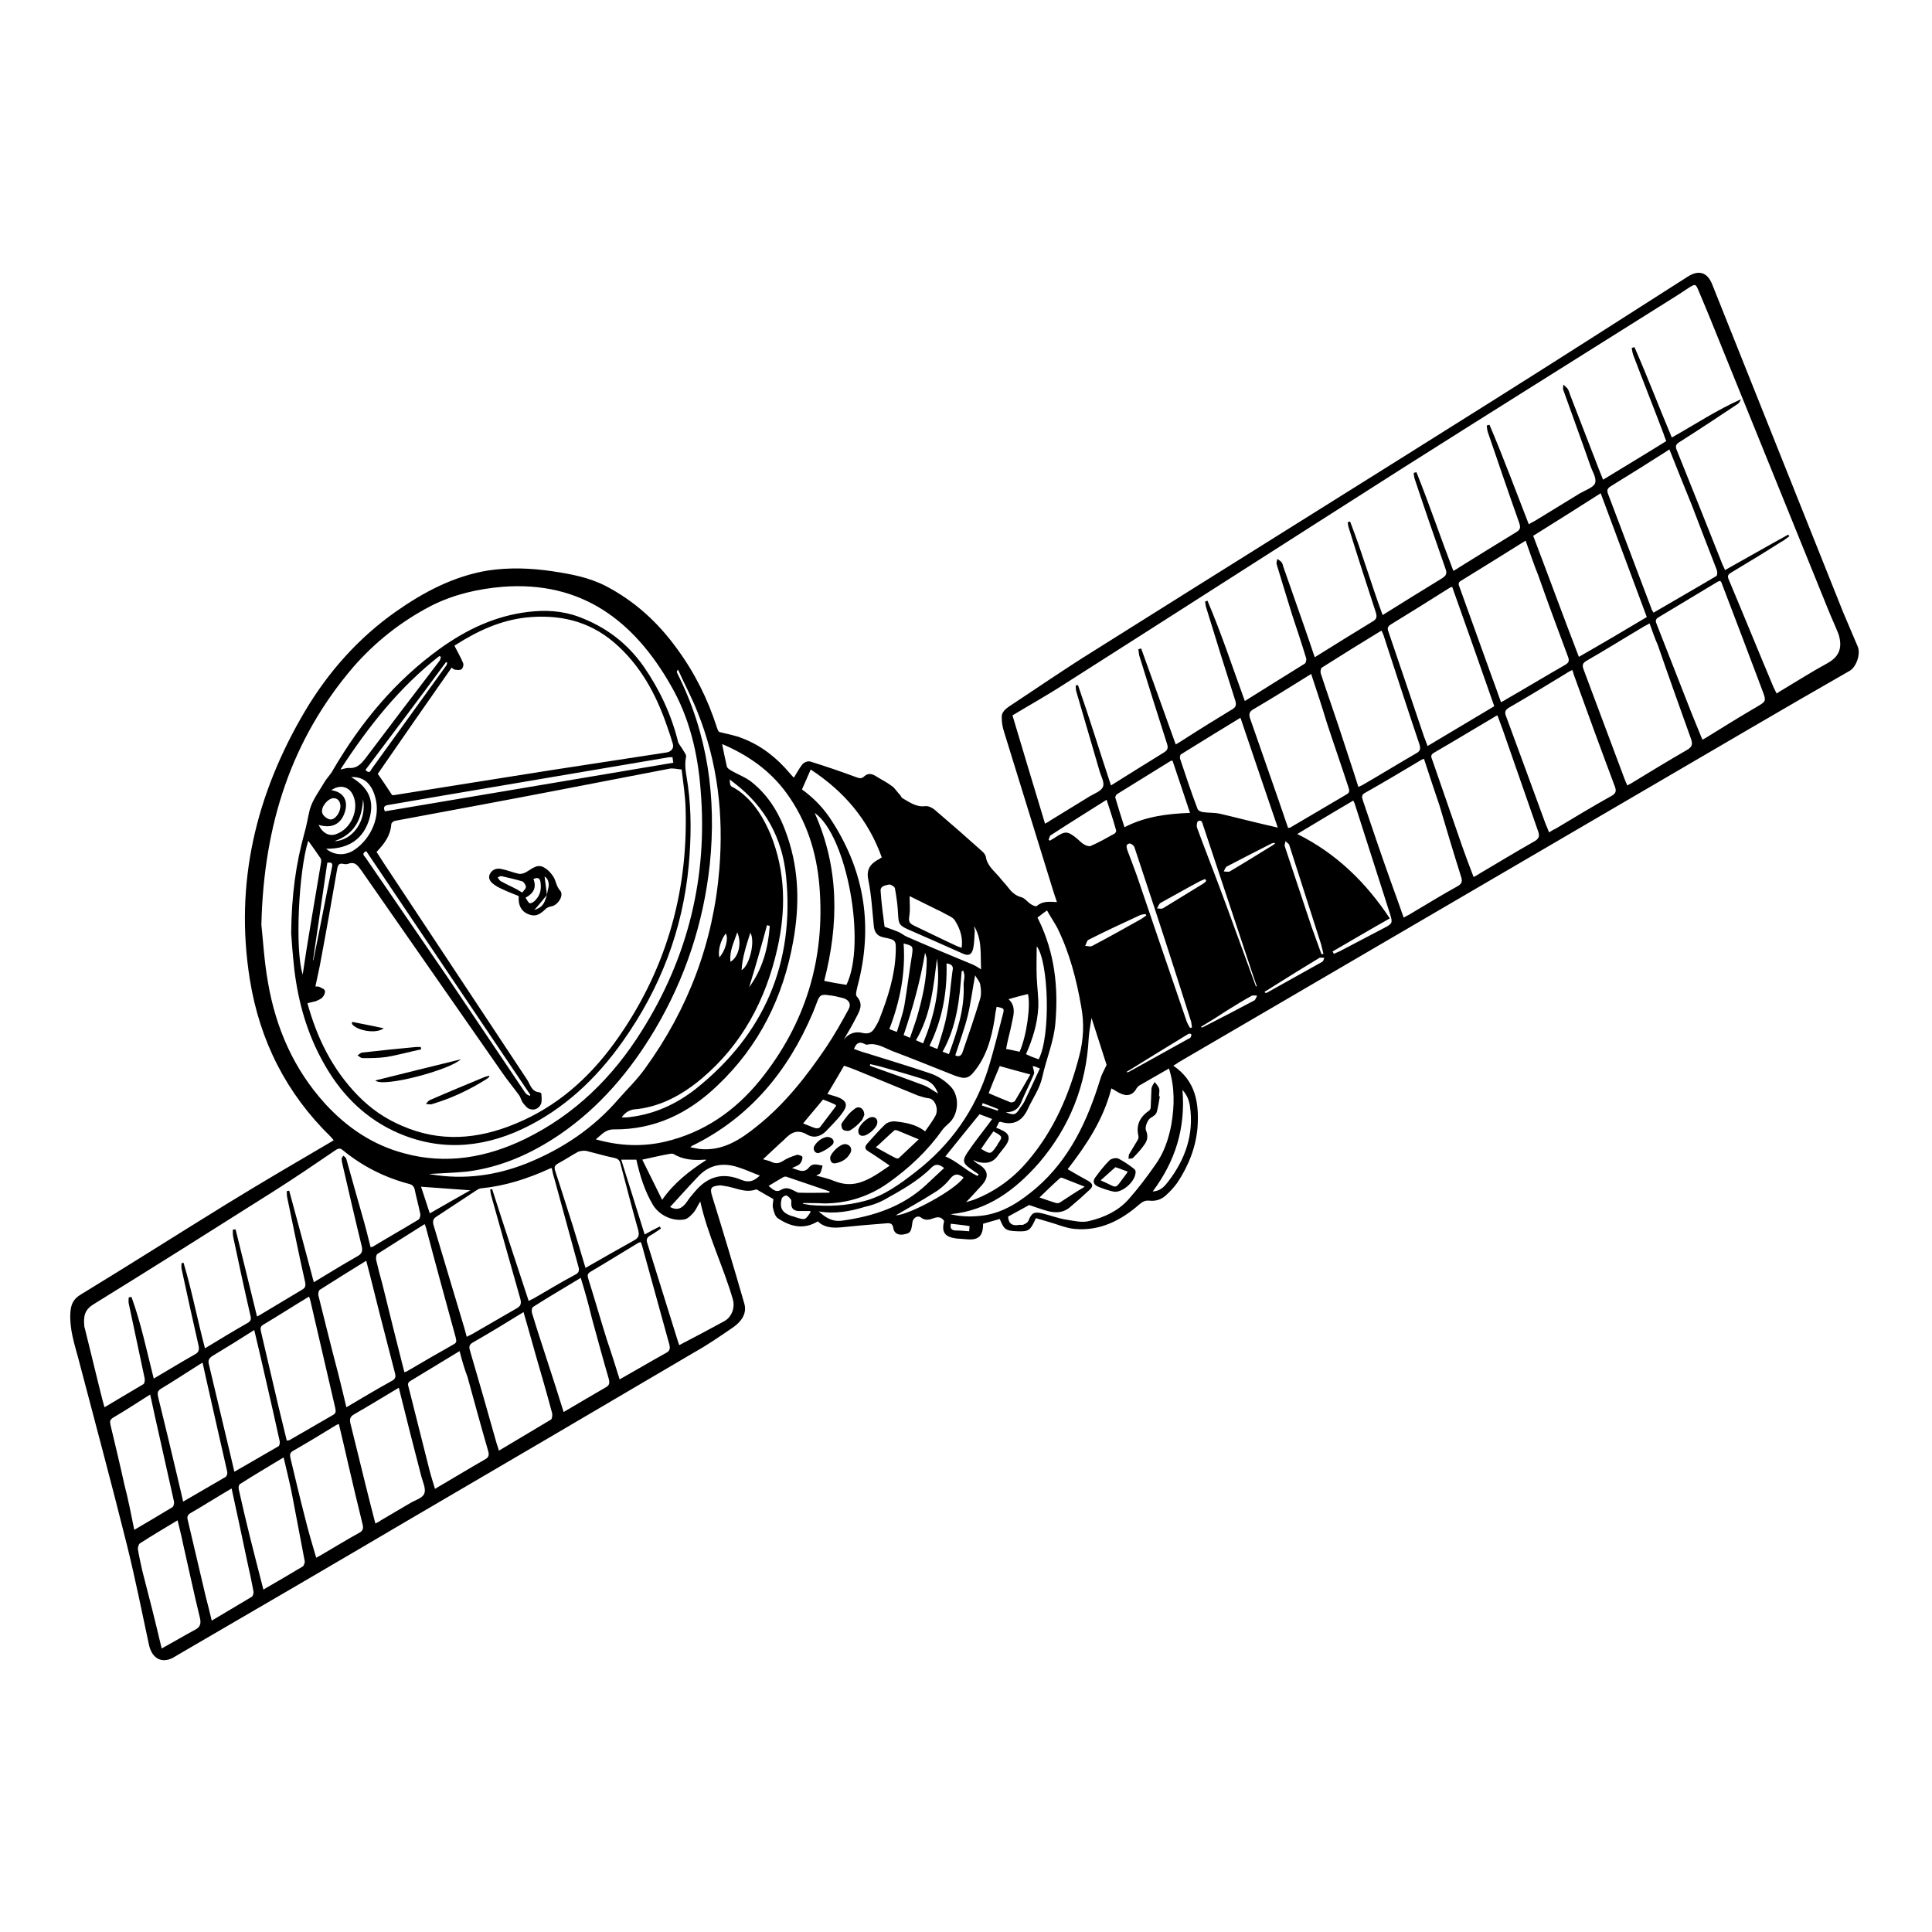 <svg xmlns="http://www.w3.org/2000/svg" xmlns:xlink="http://www.w3.org/1999/xlink" width="500" zoomAndPan="magnify" viewBox="0 0 375 375" height="500" preserveAspectRatio="xMidYMid meet" version="1.0"><defs><clipPath id="f8e4fb7d1e"><path d="M 13.344 52.312 L 361 52.312 L 361 323 L 13.344 323 Z M 13.344 52.312 " clip-rule="nonzero"/></clipPath></defs><g clip-path="url(#f8e4fb7d1e)"><path fill="#000000" d="M 227.742 206.852 C 232.059 209.785 232.754 214.035 232.445 218.75 C 232.137 222.691 230.672 226.32 228.516 229.566 C 227.898 230.418 227.203 231.191 226.434 231.887 C 225.508 232.812 224.352 233.199 223.039 233.043 C 222.27 232.969 221.73 233.277 221.191 233.738 C 217.566 236.906 213.48 238.992 208.547 238.531 C 206.852 238.375 205.152 237.602 203.457 237.141 C 202.609 236.906 201.84 236.676 201.066 236.445 C 199.988 238.84 199.68 239.07 197.523 238.992 C 195.211 238.918 194.902 238.684 194.051 236.598 C 192.973 236.906 191.895 237.219 190.816 237.527 C 190.816 239.922 189.965 240.77 187.578 240.539 C 186.883 240.461 186.266 240.461 185.57 240.387 C 183.336 240.074 182.719 239.148 183.258 236.984 C 182.719 236.211 182.102 236.137 181.254 236.445 C 180.406 236.754 179.559 236.984 178.711 236.289 C 178.094 235.824 177.168 236.445 177.094 237.293 C 176.859 239.148 176.707 239.379 175.32 239.613 C 174.316 239.766 173.547 239.379 173.391 238.375 C 173.238 237.449 172.773 237.371 172.004 237.449 C 169.074 237.68 166.223 237.914 163.293 238.223 C 161.598 238.375 159.977 238.297 158.742 237.062 C 155.969 238.762 153.348 238.066 150.957 236.445 C 150.418 236.059 150.188 235.129 150.031 234.434 C 149.879 233.895 150.109 233.277 150.109 232.734 C 149.031 232.117 148.027 231.574 147.023 230.957 C 146.949 230.879 146.793 230.879 146.715 230.879 C 144.559 231.652 142.629 230.418 140.551 230.184 C 140.164 230.109 139.777 230.031 139.469 230.109 C 137.93 230.262 137.773 230.727 138.234 232.195 C 140.395 239.148 142.477 246.102 144.48 253.059 C 145.02 254.988 143.863 256.535 142.324 257.617 C 139.855 259.316 137.387 261.016 134.766 262.484 C 116.418 273.301 98.07 284.043 79.723 294.781 C 64.766 303.59 49.809 312.32 34.777 321.055 C 34.543 321.207 34.234 321.363 34.004 321.516 C 31.613 323.062 29.535 322.059 28.918 319.277 C 27.527 312.785 26.219 306.219 24.598 299.727 C 21.594 287.672 18.355 275.695 15.195 263.645 C 14.422 260.785 13.496 258.004 13.652 254.91 C 13.73 253.367 14.113 252.207 15.656 251.281 C 25.062 245.562 34.391 239.613 43.797 233.816 C 50.578 229.645 57.441 225.625 64.305 221.609 C 64.457 221.531 64.535 221.453 64.766 221.301 C 64.535 221.066 64.379 220.836 64.227 220.68 C 55.59 212.258 50.426 202.059 48.5 190.16 C 45.492 171.461 49.656 154.152 59.215 138.004 C 63.762 130.355 69.621 123.785 76.871 118.688 C 82.266 114.898 88.125 111.809 94.754 110.727 C 98.918 110.109 103.082 110.266 107.246 110.883 C 110.789 111.422 114.262 112.043 117.574 113.742 C 123.203 116.676 127.676 120.773 131.375 125.871 C 134.844 130.586 137.387 135.684 139.16 141.25 C 139.316 141.637 139.395 142.023 139.699 142.098 C 141.164 142.484 142.707 142.719 144.172 143.336 C 147.797 144.727 150.801 147.121 153.27 150.059 C 153.5 150.289 153.73 150.598 153.965 150.832 C 154.039 150.906 154.117 150.906 154.117 150.906 C 154.656 150.059 155.121 149.129 155.738 148.359 C 156.047 147.973 156.816 147.664 157.277 147.816 C 160.285 148.742 163.215 149.75 166.145 150.832 C 166.762 151.062 167.223 151.215 167.762 150.676 C 168.457 150.059 169.152 150.137 169.922 150.598 C 171 151.293 172.156 151.836 173.16 152.605 C 173.777 153.07 174.164 153.766 174.703 154.309 C 174.855 154.461 174.934 154.77 175.164 154.926 C 176.551 155.699 177.785 156.703 179.637 156.473 C 180.176 156.395 180.945 156.781 181.41 157.168 C 184.492 159.793 187.5 162.422 190.508 165.125 C 190.891 165.434 191.277 165.898 191.355 166.285 C 191.586 167.984 192.895 168.988 193.898 170.148 C 194.438 170.844 195.055 171.461 195.594 172.156 C 196.289 173.082 197.059 173.855 198.293 174.164 C 198.91 174.32 199.449 175.094 200.066 175.48 C 200.375 175.711 201.066 176.02 201.223 175.867 C 202.379 174.859 203.688 175.016 205.152 175.094 C 204.848 174.242 204.613 173.469 204.383 172.773 C 201.223 162.574 198.062 152.297 194.902 142.098 C 194.594 141.172 194.438 140.246 194.438 139.316 C 194.359 138.312 195.055 137.695 195.824 137.152 C 201.223 133.598 206.465 129.969 211.938 126.566 C 237.844 110.266 263.898 94.039 289.805 77.734 C 302.445 69.773 315.012 61.738 327.578 53.703 C 329.738 52.312 331.434 52.852 332.359 55.25 C 340.84 76.422 349.242 97.594 357.723 118.762 C 358.648 121.004 359.652 123.246 360.578 125.484 C 361.191 126.875 360.344 129.426 359.035 130.199 C 352.711 133.832 346.391 137.461 340.07 141.172 C 309.387 159.098 278.703 177.023 248.02 194.949 C 241.621 198.66 235.223 202.445 228.82 206.156 C 228.516 206.387 228.129 206.617 227.742 206.852 Z M 215.641 152.453 C 219.109 150.289 222.422 148.203 225.816 146.117 C 226.586 145.652 226.816 145.266 226.508 144.34 C 224.66 138.621 222.887 132.902 221.113 127.188 C 221.035 126.801 221.035 126.414 220.957 126.027 C 221.113 125.949 221.266 125.949 221.5 125.871 C 223.734 132.055 225.969 138.234 228.207 144.496 C 228.668 144.262 228.977 144.031 229.363 143.797 C 232.602 141.711 235.836 139.703 239.152 137.695 C 239.922 137.23 240 136.844 239.77 135.996 C 237.844 129.969 235.992 124.02 234.141 117.992 C 233.988 117.605 233.988 117.141 233.91 116.754 C 234.066 116.676 234.219 116.676 234.371 116.602 C 237.07 122.938 239.23 129.504 241.621 136.07 C 245.551 133.598 249.406 131.203 253.262 128.809 C 253.492 128.652 253.648 127.957 253.492 127.648 C 252.645 124.867 251.719 122.086 250.793 119.305 C 249.793 116.059 248.789 112.812 247.789 109.492 C 247.711 109.184 247.863 108.797 247.941 108.488 C 248.25 108.719 248.559 108.875 248.789 109.184 C 248.945 109.414 249.02 109.723 249.098 110.031 C 250.41 113.82 251.797 117.684 253.105 121.469 C 253.801 123.477 254.496 125.484 255.188 127.574 C 259.043 125.176 262.742 122.859 266.445 120.617 C 267.215 120.156 267.293 119.77 267.062 118.918 C 265.289 113.508 263.516 108.023 261.82 102.539 C 261.664 102.152 261.664 101.766 261.586 101.379 C 261.742 101.301 261.895 101.301 262.051 101.223 C 264.363 107.172 266.137 113.355 268.371 119.383 C 272.305 116.91 276.082 114.59 279.859 112.273 C 280.707 111.73 280.938 111.348 280.551 110.34 C 278.547 104.625 276.543 98.828 274.617 93.031 C 274.461 92.648 274.461 92.184 274.387 91.797 C 274.539 91.719 274.77 91.719 274.926 91.641 C 277.469 97.977 279.629 104.391 282.094 110.805 C 282.559 110.574 282.941 110.34 283.25 110.109 C 286.875 107.867 290.574 105.551 294.273 103.309 C 295.047 102.848 295.199 102.461 294.891 101.531 C 292.809 95.66 290.805 89.789 288.801 83.914 C 288.648 83.527 288.648 83.066 288.57 82.602 C 288.723 82.523 288.879 82.523 289.109 82.449 C 291.809 88.785 294.199 95.273 296.742 101.766 C 297.203 101.457 297.59 101.301 297.977 101.07 C 300.906 99.293 303.758 97.516 306.688 95.738 C 307.766 95.121 309.387 94.578 309.617 93.73 C 309.926 92.723 309 91.41 308.613 90.176 C 306.918 85.305 305.145 80.516 303.449 75.727 C 303.297 75.414 303.449 74.953 303.449 74.645 C 303.758 74.953 304.066 75.184 304.297 75.492 C 304.527 75.801 304.605 76.266 304.762 76.652 C 306.379 80.902 308.074 85.152 309.695 89.402 C 310.156 90.637 310.621 91.797 311.16 93.109 C 315.32 90.562 319.332 88.164 323.418 85.617 C 323.188 85.074 323.031 84.609 322.879 84.148 C 320.949 79.047 318.945 74.023 317.02 68.926 C 316.863 68.461 316.785 68 316.711 67.535 C 316.863 67.457 317.094 67.457 317.25 67.379 C 319.793 73.176 322.027 79.047 324.496 84.922 C 329.043 82.371 333.207 79.59 337.91 77.504 C 337.758 77.965 337.449 78.352 337.141 78.508 C 333.438 80.98 329.816 83.375 326.039 85.77 C 325.266 86.234 325.113 86.621 325.5 87.469 C 328.504 94.887 331.434 102.305 334.363 109.645 C 334.52 109.953 334.672 110.266 334.828 110.652 C 338.988 108.332 343 106.016 347.086 103.773 C 347.16 103.852 347.238 104.004 347.316 104.082 C 346.777 104.469 346.238 104.934 345.621 105.242 C 342.461 107.25 339.297 109.184 336.059 111.113 C 335.52 111.422 335.211 111.73 335.52 112.426 C 338.449 119.383 341.305 126.414 344.23 133.367 C 344.387 133.754 344.617 134.141 344.848 134.605 C 345.312 134.293 345.695 134.062 346.082 133.832 C 348.934 132.133 351.711 130.355 354.562 128.809 C 356.566 127.727 357.492 126.336 357.105 124.094 C 357.031 123.707 356.953 123.324 356.797 122.938 C 356.184 121.391 355.488 119.922 354.871 118.379 C 348.012 101.457 341.148 84.535 334.289 67.613 C 332.824 63.98 331.359 60.348 329.816 56.719 C 329.121 55.016 329.121 55.016 327.656 55.945 C 326.5 56.719 325.344 57.488 324.188 58.184 C 306.996 69.004 289.805 79.742 272.613 90.637 C 250.641 104.625 228.746 118.688 206.773 132.672 C 203.457 134.836 199.988 136.766 196.52 138.855 C 198.602 145.809 200.684 152.762 202.84 159.871 C 203.305 159.641 203.688 159.406 203.996 159.176 C 206.543 157.629 209.008 156.086 211.555 154.539 C 212.477 154 213.789 153.535 214.098 152.684 C 214.406 151.836 213.711 150.676 213.402 149.594 C 211.938 144.496 210.398 139.395 208.934 134.293 C 208.777 133.91 208.855 133.445 208.777 133.059 C 208.934 133.059 209.086 132.98 209.238 132.98 C 211.555 139.625 213.48 145.961 215.641 152.453 Z M 50.734 179.496 C 51.043 182.277 51.273 186.605 52.043 190.855 C 53.586 199.664 57.055 207.547 63.07 214.191 C 67.309 218.828 72.32 222.227 78.41 223.848 C 86.582 226.09 94.445 224.699 101.926 221.066 C 111.562 216.355 118.961 209.09 124.59 200.051 C 133.535 185.832 137.387 170.227 136 153.457 C 135.461 146.27 133.844 139.316 130.219 133.059 C 123.047 120.465 112.871 112.738 97.609 113.895 C 92.828 114.281 88.125 115.363 83.809 117.527 C 77.949 120.539 72.859 124.559 68.543 129.504 C 56.672 143.414 51.195 159.793 50.734 179.496 Z M 29.84 267.582 C 32.617 265.961 35.238 264.34 37.859 262.871 C 38.555 262.484 38.707 262.02 38.555 261.246 C 37.398 256.227 36.316 251.203 35.238 246.258 C 35.16 245.871 35.238 245.484 35.238 245.176 C 35.391 245.176 35.547 245.098 35.625 245.098 C 37.242 250.508 38.32 256.148 39.785 261.711 C 42.562 260.012 45.262 258.387 47.957 256.844 C 48.73 256.457 48.809 255.992 48.574 255.219 C 47.418 250.199 46.34 245.176 45.262 240.074 C 45.184 239.613 45.184 239.148 45.184 238.684 C 45.336 238.684 45.57 238.609 45.723 238.609 C 47.109 244.25 48.5 249.812 49.887 255.531 C 50.195 255.375 50.504 255.219 50.734 255.066 C 53.355 253.52 55.977 251.898 58.598 250.352 C 59.293 249.965 59.367 249.578 59.215 248.809 C 57.98 243.398 56.902 237.914 55.746 232.426 C 55.668 232.039 55.668 231.574 55.668 231.191 C 55.824 231.191 55.977 231.113 56.133 231.113 C 57.75 236.984 59.293 242.855 60.91 248.883 C 63.84 247.105 66.617 245.406 69.469 243.785 C 70.238 243.32 70.395 242.855 70.238 242.008 C 68.93 236.676 67.695 231.266 66.461 225.934 C 66.383 225.625 66.309 225.238 66.309 224.93 C 66.309 224.699 66.539 224.543 66.617 224.312 C 66.77 224.469 67 224.543 67.078 224.699 C 67.234 224.93 67.309 225.238 67.387 225.551 C 68.312 228.949 69.312 232.348 70.238 235.672 C 70.855 237.758 71.395 239.922 71.934 242.086 C 72.168 242.008 72.242 242.008 72.32 242.008 C 75.25 240.23 78.258 238.531 81.188 236.754 C 81.496 236.598 81.648 235.902 81.57 235.594 C 81.262 234.047 80.801 232.426 80.492 230.879 C 80.34 230.262 80.031 229.953 79.414 229.801 C 74.711 228.562 70.395 226.398 66.617 223.309 C 66.074 222.844 65.77 222.844 65.152 223.23 C 61.066 226.012 56.98 228.793 52.816 231.422 C 41.328 238.684 29.84 245.949 18.199 253.133 C 16.426 254.215 16.195 255.453 16.352 257.23 C 16.352 257.383 16.352 257.539 16.426 257.691 C 17.273 261.016 18.047 264.34 18.895 267.738 C 19.355 269.516 19.742 271.293 20.281 273.148 C 22.902 271.602 25.371 270.133 27.836 268.664 C 28.07 268.512 28.145 267.891 28.07 267.508 C 27.066 262.637 25.988 257.848 24.984 252.98 C 24.906 252.594 24.984 252.207 24.984 251.82 C 25.141 251.82 25.293 251.742 25.523 251.742 C 27.375 256.844 28.453 262.098 29.84 267.582 Z M 102.617 252.516 C 103.004 252.285 103.234 252.207 103.543 252.051 C 106.242 250.508 108.863 248.883 111.641 247.418 C 112.41 247.031 112.488 246.566 112.254 245.793 C 110.715 240.152 109.172 234.512 107.629 228.871 C 107.398 228.176 107.246 227.48 107.09 226.707 C 106.859 226.785 106.703 226.785 106.629 226.863 C 102.387 228.793 98.07 230.184 93.445 230.648 C 93.137 230.648 92.906 230.805 92.598 230.957 C 89.977 232.656 87.355 234.434 84.734 236.137 C 84.117 236.52 83.961 236.906 84.117 237.68 C 86.121 244.402 88.125 251.125 90.129 257.77 C 90.285 258.312 90.438 258.852 90.594 259.469 C 91.055 259.238 91.363 259.082 91.672 258.93 C 94.523 257.309 97.375 255.605 100.23 253.984 C 101.078 253.52 101.23 253.059 101 252.129 C 99.074 245.406 97.223 238.684 95.293 231.887 C 95.219 231.574 95.219 231.266 95.141 230.879 C 95.293 230.879 95.371 230.805 95.527 230.805 C 97.84 238.066 100.23 245.254 102.617 252.516 Z M 140.164 144.418 C 140.473 146.039 140.781 147.43 141.09 148.82 C 141.164 149.055 141.473 149.285 141.707 149.438 C 143.094 150.289 144.711 150.832 145.945 151.836 C 149.414 154.617 151.496 158.324 152.883 162.496 C 155.121 169.145 155.195 175.867 153.965 182.664 C 152.035 193.559 147.332 203.062 139.238 210.715 C 133.609 216.121 127.059 219.289 119.117 219.215 C 117.496 219.215 116.805 220.219 115.648 221.145 C 120.273 222.457 124.668 222.613 129.062 221.609 C 136.617 219.832 142.629 215.66 147.488 209.711 C 156.352 198.738 160.207 186.141 159.051 172 C 158.512 165.434 156.586 159.328 152.652 153.922 C 149.492 149.594 145.25 146.582 140.164 144.418 Z M 319.641 119.77 C 316.633 111.73 313.703 103.773 310.695 95.738 C 306.227 98.598 301.906 101.301 297.59 104.004 C 300.598 111.887 303.449 119.691 306.457 127.496 C 310.926 124.945 315.246 122.395 319.641 119.77 Z M 305.145 130.047 C 304.762 130.277 304.375 130.43 304.066 130.664 C 300.367 132.902 296.742 135.145 292.965 137.309 C 292.195 137.773 291.961 138.156 292.348 139.086 C 294.891 145.961 297.438 152.918 299.98 159.871 C 300.211 160.41 300.441 160.953 300.676 161.57 C 301.137 161.262 301.523 161.031 301.906 160.875 C 305.531 158.711 309.078 156.547 312.699 154.539 C 313.703 154 313.781 153.535 313.395 152.531 C 310.695 145.344 308.074 138.156 305.453 130.895 C 305.375 130.508 305.301 130.277 305.145 130.047 Z M 320.18 121.004 C 319.793 121.234 319.484 121.391 319.176 121.547 C 315.398 123.785 311.699 126.105 307.922 128.27 C 307.148 128.73 307.074 129.117 307.383 129.969 C 310.004 137 312.625 143.953 315.246 150.984 C 315.398 151.449 315.629 151.91 315.863 152.453 C 316.246 152.223 316.477 152.145 316.711 151.988 C 320.258 149.824 323.801 147.664 327.426 145.574 C 328.504 144.957 328.582 144.418 328.195 143.336 C 326.039 137.309 323.879 131.281 321.797 125.254 C 321.18 123.863 320.719 122.473 320.18 121.004 Z M 296.125 104.934 C 291.809 107.637 287.723 110.188 283.559 112.738 C 282.867 113.125 283.172 113.586 283.328 114.051 C 285.332 119.613 287.336 125.176 289.34 130.742 C 290.035 132.594 290.652 134.371 291.344 136.305 C 291.73 136.07 292.117 135.918 292.426 135.688 C 296.203 133.523 299.902 131.281 303.68 129.117 C 304.527 128.652 304.684 128.27 304.297 127.34 C 302.371 122.164 300.441 116.988 298.594 111.73 C 297.746 109.645 296.973 107.328 296.125 104.934 Z M 290.652 138.855 C 290.422 138.93 290.266 139.008 290.188 139.086 C 286.258 141.402 282.324 143.797 278.316 146.117 C 277.621 146.504 277.777 146.969 278.008 147.508 C 279.938 153.07 281.863 158.633 283.789 164.199 C 284.484 166.207 285.254 168.215 286.027 170.227 C 286.488 169.992 286.797 169.84 287.105 169.605 C 290.652 167.52 294.199 165.355 297.746 163.348 C 298.746 162.809 298.902 162.266 298.516 161.262 C 296.203 154.695 293.969 148.125 291.652 141.559 C 291.27 140.555 290.961 139.703 290.652 138.855 Z M 324.035 87.238 C 320.18 89.711 316.477 92.027 312.699 94.348 C 311.93 94.809 311.852 95.195 312.16 95.969 C 314.938 103.309 317.711 110.652 320.488 117.992 C 320.562 118.301 320.719 118.531 320.949 118.918 C 325.035 116.523 329.121 114.203 333.129 111.809 C 333.363 111.656 333.363 110.961 333.207 110.574 C 331.59 106.402 329.969 102.227 328.352 97.977 C 326.965 94.578 325.5 90.945 324.035 87.238 Z M 333.902 112.738 C 333.746 112.812 333.594 112.812 333.438 112.891 C 329.586 115.211 325.73 117.527 321.875 119.844 C 321.258 120.23 321.336 120.617 321.566 121.16 C 323.801 126.801 325.961 132.441 328.195 138.082 C 328.891 139.859 329.66 141.637 330.434 143.566 C 330.742 143.414 331.051 143.258 331.281 143.102 C 334.52 141.094 337.758 139.086 341.07 137.152 C 342.766 136.148 342.844 136.07 342.152 134.219 C 339.531 127.262 336.91 120.309 334.211 113.277 C 334.211 113.125 334.055 112.969 333.902 112.738 Z M 281.863 113.895 C 281.633 113.973 281.477 114.051 281.324 114.129 C 277.547 116.523 273.691 118.918 269.914 121.234 C 269.219 121.699 269.297 122.086 269.527 122.703 C 271.84 129.426 274.078 136.148 276.391 142.949 C 276.621 143.566 276.852 144.109 277.082 144.805 C 281.477 142.176 285.793 139.625 290.035 137.078 C 287.336 129.348 284.637 121.699 281.863 113.895 Z M 276.391 147.277 C 276.082 147.43 275.926 147.43 275.852 147.508 C 272.227 149.672 268.602 151.836 264.902 153.922 C 264.207 154.309 264.363 154.77 264.516 155.312 C 266.289 160.566 268.062 165.82 269.914 170.996 C 270.762 173.316 271.609 175.711 272.457 178.105 C 272.844 177.875 273.152 177.719 273.461 177.566 C 276.621 175.711 279.703 173.777 282.941 172 C 283.715 171.539 283.867 171.152 283.637 170.301 C 282.172 165.664 280.785 161.031 279.395 156.316 C 278.395 153.379 277.391 150.367 276.391 147.277 Z M 263.668 152.762 C 264.055 152.531 264.363 152.453 264.594 152.297 C 268.062 150.289 271.457 148.203 274.926 146.195 C 275.617 145.809 275.773 145.422 275.543 144.57 C 273.152 137.461 270.84 130.355 268.527 123.246 C 268.449 123.012 268.293 122.703 268.141 122.395 C 264.207 124.789 260.355 127.188 256.574 129.582 C 256.344 129.734 256.27 130.355 256.344 130.664 C 257.5 134.219 258.734 137.695 259.891 141.172 C 261.125 145.035 262.434 148.82 263.668 152.762 Z M 254.496 130.816 C 250.641 133.215 246.938 135.531 243.238 137.695 C 242.469 138.156 242.391 138.621 242.621 139.395 C 244.473 144.727 246.324 149.98 248.172 155.312 C 248.789 157.09 249.406 158.945 250.023 160.719 C 250.254 160.645 250.332 160.645 250.41 160.645 C 254.109 158.48 257.734 156.316 261.434 154.152 C 262.051 153.766 261.895 153.379 261.742 152.84 C 260.355 148.59 258.891 144.418 257.5 140.168 C 256.574 137.078 255.574 134.062 254.496 130.816 Z M 128.059 238.066 C 128.137 238.223 128.215 238.297 128.293 238.453 C 127.598 238.918 126.98 239.379 126.285 239.766 C 125.594 240.152 125.363 240.539 125.672 241.391 C 127.598 247.57 129.523 253.754 131.453 259.934 C 131.605 260.32 131.684 260.707 131.836 261.094 C 134.844 259.547 137.695 258.004 140.551 256.457 C 142.016 255.684 142.707 253.828 142.246 252.207 C 140.395 245.793 137.387 239.844 135.922 233.199 C 135.461 233.895 135.152 234.746 134.613 235.363 C 134.148 235.902 133.535 236.52 132.918 236.676 C 130.605 237.141 127.984 235.902 126.75 233.895 C 125.129 231.191 124.207 228.176 123.512 225.086 C 122.586 225.086 121.66 225.086 120.582 225.086 C 122.125 229.953 123.59 234.746 125.129 239.613 C 126.211 238.992 127.133 238.531 128.059 238.066 Z M 207.234 226.941 C 208.547 227.711 209.855 228.484 211.168 229.18 C 212.016 229.645 212.324 230.184 211.555 230.879 C 210.242 232.117 208.934 233.277 207.543 234.434 C 206.387 235.363 205 235.441 203.613 235.129 C 202.379 234.82 201.145 234.359 199.758 233.895 C 198.523 234.59 197.059 235.363 195.672 236.137 C 195.75 237.527 196.52 237.988 197.754 237.758 C 198.062 237.68 198.371 237.836 198.68 237.68 C 199.062 237.527 199.449 237.293 199.602 236.984 C 200.219 235.441 200.684 235.129 202.301 235.516 C 203.922 235.902 205.461 236.52 207.082 236.754 C 208.547 236.984 210.09 237.371 211.477 236.984 C 214.328 236.289 217.027 235.055 219.031 232.812 C 220.883 230.727 222.578 228.484 224.195 226.168 C 225.891 223.848 226.816 221.145 227.355 218.285 C 227.973 214.656 228.051 211.023 226.895 207.391 C 224.969 208.473 223.039 209.633 221.113 210.715 C 220.957 210.789 220.805 211.023 220.648 211.176 C 220.035 212.414 218.953 212.879 217.719 212.336 C 217.027 212.105 216.488 211.641 215.715 211.254 C 214.176 217.281 210.938 222.148 207.234 226.941 Z M 201.375 178.105 C 201.453 178.262 201.531 178.414 201.609 178.57 C 204.691 184.906 205.461 191.551 204.848 198.582 C 204.539 202.215 203.074 205.535 202.301 209.09 C 201.84 211.254 200.453 213.188 199.527 215.195 C 198.445 217.59 196.75 218.52 194.207 217.746 C 194.129 217.746 194.051 217.746 193.898 217.824 C 193.746 218.133 193.59 218.52 193.359 218.902 C 193.746 219.059 194.051 219.137 194.285 219.289 C 195.824 219.91 196.211 220.836 195.285 222.227 C 194.746 223 194.051 223.773 193.512 224.543 C 192.512 225.781 191.277 225.859 189.891 225.551 C 189.582 225.473 189.195 225.238 188.887 225.164 C 189.273 225.551 189.66 225.859 190.121 226.09 C 191.816 227.172 191.973 228.484 190.582 230.031 C 189.504 231.191 188.5 232.348 187.5 233.352 C 187.887 233.199 188.578 233.043 189.195 232.812 C 193.281 231.191 196.75 228.641 199.527 225.316 C 204.539 219.445 207.543 212.492 209.473 204.996 C 210.32 201.828 210.473 198.582 209.855 195.336 C 208.934 190.082 207.621 184.984 205.23 180.113 C 204.613 178.957 203.844 177.875 203.227 176.715 C 202.531 177.18 201.992 177.641 201.375 178.105 Z M 153.73 226.707 C 154.965 227.094 156.121 227.867 157.125 226.477 C 157.355 226.246 157.742 226.012 158.125 226.012 C 158.668 226.012 159.129 226.168 159.668 226.246 C 159.516 226.707 159.438 227.25 159.207 227.711 C 159.129 227.867 158.82 227.945 158.434 228.176 C 159.824 228.562 160.902 228.793 161.98 229.258 C 163.602 229.875 165.066 230.031 166.762 229.566 C 169.074 228.871 170.848 227.48 172.699 226.246 C 171.309 225.316 169.922 224.312 168.535 223.465 C 167.762 223 167.84 222.535 168.379 221.918 C 169.535 220.68 170.539 219.445 171.773 218.285 C 172.234 217.824 173.16 217.59 173.777 217.668 C 175.781 217.898 177.785 218.207 179.559 219.598 C 180.254 218.594 181.023 217.59 181.562 216.586 C 182.258 215.273 181.484 213.34 180.328 213.188 C 179.637 213.109 178.863 212.879 178.172 212.645 C 174.164 211.023 170.152 209.324 166.145 207.699 C 165.375 207.391 164.527 207.082 163.832 206.852 C 162.754 208.703 161.672 210.559 160.594 212.336 C 161.289 212.566 161.98 212.723 162.598 212.953 C 164.602 213.727 164.527 214.73 163.367 216.199 C 162.52 217.359 161.441 218.363 160.441 219.445 C 159.359 220.605 157.973 220.992 156.66 220.219 C 154.656 219.059 153.426 219.91 152.113 221.301 C 151.883 221.531 151.652 221.688 151.418 221.918 C 150.34 222.922 149.34 223.848 148.105 225.008 C 148.875 225.238 149.34 225.316 149.801 225.551 C 150.648 225.934 151.266 225.781 152.035 225.316 C 152.809 224.777 153.73 224.469 154.656 224.16 C 154.965 224.082 155.738 224.391 155.738 224.543 C 155.812 224.93 155.582 225.473 155.352 225.781 C 155.121 226.168 154.426 226.398 153.73 226.707 Z M 78.488 266.348 C 78.719 266.27 78.797 266.27 78.949 266.191 C 81.957 264.414 85.043 262.637 88.047 260.938 C 88.82 260.551 88.512 260.09 88.434 259.547 C 86.508 252.516 84.578 245.484 82.727 238.453 C 82.652 238.223 82.574 237.914 82.422 237.602 C 79.258 239.613 76.254 241.465 73.246 243.398 C 73.016 243.555 72.938 244.172 73.016 244.559 C 73.398 246.18 73.785 247.727 74.246 249.348 C 75.637 254.988 77.023 260.629 78.488 266.348 Z M 101.617 254.68 C 98.223 256.766 95.062 258.699 91.824 260.551 C 91.133 260.938 90.977 261.324 91.207 262.098 C 92.98 268.125 94.68 274.074 96.375 280.102 C 96.527 280.566 96.684 281.027 96.836 281.57 C 100.305 279.484 103.621 277.551 106.938 275.543 C 107.168 275.387 107.246 274.691 107.168 274.305 C 106.164 270.52 105.086 266.812 104.008 263.102 C 103.234 260.32 102.465 257.617 101.617 254.68 Z M 71.086 244.711 C 67.926 246.645 64.996 248.5 62.066 250.352 C 61.836 250.508 61.684 251.203 61.836 251.59 C 63.07 256.535 64.305 261.555 65.613 266.5 C 66.152 268.664 66.691 270.828 67.234 273.148 C 70.238 271.371 73.09 269.668 76.02 268.047 C 76.793 267.66 76.871 267.195 76.637 266.426 C 75.637 262.562 74.633 258.699 73.633 254.758 C 72.785 251.434 72.012 248.188 71.086 244.711 Z M 89.203 262.25 C 85.891 264.262 82.727 266.191 79.645 268.047 C 79.027 268.434 79.184 268.82 79.336 269.359 C 80.57 274.23 81.805 279.172 83.035 284.043 C 83.422 285.664 83.887 287.285 84.426 288.988 C 87.738 287.055 90.902 285.125 94.137 283.27 C 94.832 282.883 94.988 282.496 94.754 281.645 C 93.367 276.855 92.059 272.066 90.746 267.273 C 90.129 265.652 89.668 264.027 89.203 262.25 Z M 120.273 267.738 C 123.434 265.961 126.285 264.262 129.215 262.637 C 129.988 262.25 130.141 261.789 129.91 260.938 C 128.137 254.602 126.441 248.266 124.668 241.93 C 124.59 241.621 124.512 241.391 124.359 241.082 C 124.129 241.156 124.051 241.156 123.898 241.234 C 120.812 243.09 117.73 245.02 114.57 246.875 C 113.953 247.262 114.027 247.648 114.184 248.188 C 115.418 252.129 116.574 256.148 117.805 260.09 C 118.656 262.562 119.426 265.035 120.273 267.738 Z M 55.668 279.637 C 55.898 279.559 55.977 279.559 56.133 279.559 C 58.984 277.938 61.836 276.238 64.688 274.613 C 65.305 274.23 65.152 273.844 65.074 273.301 C 63.453 266.426 61.914 259.547 60.293 252.672 C 60.219 252.363 60.141 252.051 59.984 251.668 C 56.902 253.52 54.051 255.375 51.043 257.152 C 50.426 257.539 50.582 258.004 50.656 258.465 C 51.812 263.332 52.895 268.125 54.051 272.992 C 54.59 275.156 55.129 277.398 55.668 279.637 Z M 113.645 246.102 C 116.883 244.25 119.965 242.473 123.047 240.77 C 123.898 240.309 124.129 239.844 123.898 238.84 C 122.664 234.512 121.582 230.184 120.426 225.859 C 120.273 225.238 119.965 224.93 119.348 224.777 C 117.496 224.391 115.648 223.848 113.797 223.387 C 113.336 223.309 112.719 223.387 112.254 223.539 C 110.945 224.234 109.711 225.086 108.402 225.781 C 107.707 226.168 107.477 226.477 107.785 227.328 C 108.941 230.805 110.02 234.359 111.176 237.914 C 112.023 240.617 112.797 243.32 113.645 246.102 Z M 83.27 227.867 C 83.422 227.867 83.5 227.945 83.652 227.945 C 90.129 229.027 96.297 228.176 102.309 225.781 C 109.172 223 115.184 218.98 120.043 213.34 C 121.738 211.41 123.664 209.555 125.207 207.391 C 133.609 195.801 138.469 182.898 139.625 168.68 C 140.473 158.172 139.316 147.895 135.309 138.004 C 134.227 135.301 132.84 132.75 131.605 129.969 C 131.375 130.277 131.375 130.277 131.375 130.355 C 131.375 130.43 131.453 130.586 131.453 130.664 C 137.387 142.406 139.086 154.848 137.773 167.754 C 136.539 179.188 132.992 189.93 127.133 199.82 C 122.355 207.855 116.418 214.887 108.633 220.219 C 103.16 223.926 97.301 226.555 90.668 227.402 C 88.277 227.637 85.812 227.711 83.27 227.867 Z M 155.66 153.227 C 158.125 155.004 160.055 157.09 161.598 159.562 C 167.918 169.453 169.461 180.039 166.453 191.395 C 166.297 192.094 165.992 193.098 166.297 193.406 C 167.609 194.875 166.914 196.109 166.223 197.422 C 165.449 198.969 164.602 200.359 163.754 201.828 C 164.758 200.516 166.066 200.129 167.531 200.516 C 168.688 200.746 169.305 200.359 169.844 199.434 C 170.152 198.891 170.461 198.43 170.691 197.809 C 172.312 193.637 173.699 189.465 173.855 184.906 C 173.93 182.512 173.93 182.434 171.617 181.969 C 170.383 181.738 169.77 181.121 169.613 179.805 C 169.305 176.793 169.152 173.777 168.535 170.766 C 168.07 168.523 169.152 167.52 170.77 166.672 C 170.848 166.594 170.926 166.516 171.156 166.438 C 168.535 159.098 163.832 153.613 157.355 149.363 C 156.738 150.832 156.199 151.988 155.66 153.227 Z M 77.41 269.359 C 74.402 271.137 71.551 272.914 68.695 274.539 C 67.926 275 67.848 275.465 68.004 276.238 C 69.004 280.18 69.93 284.117 70.934 288.137 C 71.551 290.609 72.168 293.082 72.859 295.711 C 73.324 295.477 73.633 295.324 73.941 295.09 C 75.867 293.934 77.793 292.852 79.723 291.691 C 80.648 291.152 82.035 290.766 82.344 289.914 C 82.727 289.062 82.113 287.75 81.805 286.668 C 80.34 281.027 78.875 275.309 77.41 269.359 Z M 112.719 248.035 C 109.559 249.965 106.473 251.742 103.465 253.676 C 103.234 253.828 103.16 254.449 103.234 254.758 C 104.16 257.848 105.164 260.859 106.164 263.953 C 107.246 267.273 108.324 270.598 109.402 274.074 C 112.18 272.453 114.875 270.828 117.574 269.285 C 118.27 268.898 118.348 268.512 118.191 267.738 C 117.035 263.797 115.957 259.781 114.875 255.84 C 114.262 253.289 113.566 250.738 112.719 248.035 Z M 240.773 139.316 C 236.84 141.711 233.062 144.031 229.207 146.426 C 229.055 146.504 228.977 147.043 229.055 147.277 C 230.133 150.52 231.211 153.766 232.445 157.012 C 232.523 157.32 233.062 157.551 233.449 157.629 C 234.527 157.785 235.684 157.707 236.762 157.938 C 239.77 158.633 242.699 159.406 245.707 160.102 C 246.398 160.258 247.094 160.41 248.02 160.645 C 245.551 153.379 243.16 146.426 240.773 139.316 Z M 49.348 258.156 C 46.57 259.934 43.949 261.555 41.25 263.18 C 40.559 263.645 40.328 264.027 40.559 264.879 C 41.637 269.285 42.641 273.766 43.719 278.168 C 44.336 280.641 44.875 283.113 45.492 285.664 C 48.422 283.965 51.273 282.344 54.051 280.719 C 54.281 280.566 54.359 280.023 54.281 279.715 C 53.895 277.859 53.434 276.004 53.047 274.152 C 51.812 268.82 50.656 263.566 49.348 258.156 Z M 65.77 276.391 C 65.535 276.469 65.383 276.547 65.227 276.625 C 62.453 278.324 59.676 280.023 56.824 281.645 C 56.207 282.031 56.285 282.418 56.363 282.961 C 57.289 286.824 58.211 290.766 59.215 294.629 C 59.832 297.176 60.602 299.727 61.375 302.355 C 61.758 302.121 61.988 302.047 62.223 301.891 C 64.766 300.422 67.234 298.879 69.777 297.488 C 70.469 297.102 70.547 296.637 70.395 295.941 C 69.391 291.922 68.465 287.906 67.539 283.965 C 67 281.492 66.383 279.02 65.77 276.391 Z M 39.324 264.492 C 38.863 264.723 38.555 264.957 38.168 265.188 C 35.855 266.656 33.621 268.125 31.305 269.516 C 30.535 269.98 30.535 270.363 30.691 271.137 C 32 276.391 33.234 281.645 34.469 286.824 C 34.852 288.367 35.16 289.836 35.547 291.461 C 38.398 289.836 41.098 288.215 43.797 286.668 C 44.027 286.516 44.18 285.973 44.105 285.664 C 43.332 282.188 42.484 278.633 41.715 275.156 C 40.941 271.602 40.094 268.125 39.324 264.492 Z M 51.121 308.535 C 53.816 306.992 56.285 305.523 58.754 304.055 C 58.984 303.898 59.215 303.281 59.137 302.973 C 58.289 298.492 57.441 294.086 56.594 289.605 C 56.133 287.363 55.59 285.199 55.051 282.883 C 52.121 284.66 49.348 286.281 46.57 288.059 C 46.34 288.215 46.262 288.754 46.34 289.062 C 47.035 292.156 47.727 295.168 48.5 298.258 C 49.348 301.582 50.195 304.98 51.121 308.535 Z M 44.953 288.91 C 42.176 290.531 39.633 292.156 37.09 293.625 C 36.395 294.008 36.242 294.395 36.473 295.168 C 37.629 300.035 38.785 304.98 39.941 309.926 C 40.328 311.395 40.711 312.941 41.098 314.562 C 43.797 312.941 46.34 311.473 48.883 309.926 C 49.117 309.773 49.27 309.152 49.191 308.844 C 48.883 307.145 48.5 305.367 48.113 303.668 C 47.109 298.801 46.031 293.934 44.953 288.91 Z M 26.062 296.945 C 28.684 295.398 31.074 294.008 33.465 292.543 C 33.695 292.387 33.852 291.77 33.773 291.461 C 32.848 287.211 31.848 282.961 30.922 278.711 C 30.305 276.082 29.766 273.457 29.148 270.676 C 26.68 272.219 24.367 273.766 21.977 275.156 C 21.363 275.543 21.285 275.852 21.438 276.547 C 22.363 280.41 23.289 284.273 24.137 288.137 C 24.906 291.074 25.449 293.934 26.062 296.945 Z M 31.383 319.973 C 33.773 318.656 35.699 317.5 37.707 316.418 C 38.863 315.875 39.094 315.18 38.785 313.945 C 37.629 309.23 36.625 304.441 35.547 299.727 C 35.238 298.184 34.852 296.715 34.469 295.09 C 31.922 296.637 29.535 298.027 27.145 299.574 C 26.914 299.727 26.758 300.344 26.758 300.656 C 26.988 302.047 27.297 303.438 27.605 304.828 C 28.918 309.848 30.148 314.719 31.383 319.973 Z M 133.996 222.691 C 134.766 222.844 135.23 222.922 135.691 223 C 140.242 223.539 143.789 221.145 147.023 218.52 C 152.344 214.27 156.508 208.938 160.285 203.375 C 161.902 200.977 163.293 198.504 164.68 195.957 C 165.297 194.875 164.758 194.023 163.602 193.715 C 162.676 193.484 161.75 193.25 160.824 193.172 C 159.438 192.941 159.051 193.172 158.59 194.488 C 158.281 195.262 158.051 195.957 157.742 196.652 C 152.961 207.855 145.637 216.816 134.535 222.305 C 134.457 222.305 134.305 222.383 133.996 222.691 Z M 258.656 184.676 C 258.734 184.828 258.812 184.984 258.891 185.137 C 259.273 184.984 259.582 184.828 259.969 184.676 C 262.82 183.207 265.672 181.66 268.527 180.191 C 270.301 179.266 270.375 179.188 269.758 177.258 C 267.523 170.301 265.289 163.27 263.051 156.316 C 262.977 156.008 262.82 155.699 262.668 155.391 C 258.965 157.551 255.418 159.715 251.797 161.879 C 259.43 165.664 265.211 171.383 269.758 178.262 C 265.906 180.426 262.281 182.586 258.656 184.676 Z M 155.891 233.508 C 155.891 233.586 155.891 233.664 155.891 233.664 C 156.352 233.738 156.816 233.816 157.277 233.895 C 160.824 234.203 164.293 234.047 167.762 233.121 C 171.617 232.117 174.703 229.801 177.707 227.48 C 184.492 222.227 189.352 215.426 191.895 207.16 C 192.895 203.836 193.746 200.438 194.594 197.113 C 194.977 195.723 194.977 195.723 193.438 195.414 C 193.281 196.188 193.129 197.035 193.051 197.809 C 192.434 201.598 191.43 205.305 188.809 208.316 C 188.195 209.016 187.578 209.324 186.652 209.168 C 186.035 209.016 185.496 208.859 184.957 208.629 C 181.023 207.082 177.094 205.461 173.16 203.992 C 171.617 203.375 170.152 202.367 168.379 202.754 C 168.148 202.832 167.918 202.676 167.762 202.602 C 166.684 202.059 166.145 202.602 165.758 203.605 C 166.605 203.914 167.453 204.223 168.305 204.453 C 172.465 205.77 176.629 207.004 180.715 208.395 C 182.027 208.859 183.336 209.711 184.34 210.715 C 186.113 212.336 186.188 215.504 184.723 217.438 C 184.184 218.133 183.414 218.594 182.875 219.367 C 180.02 223.387 176.477 226.707 172.465 229.566 C 168.766 232.195 164.527 233.586 159.977 233.586 C 158.668 233.508 157.277 233.508 155.891 233.508 Z M 184.492 235.672 C 186.652 236.211 188.809 236.211 191.047 235.902 C 194.977 235.285 198.137 233.121 201.066 230.648 C 207.621 225.008 211.09 217.512 213.559 209.477 C 213.789 208.629 214.25 207.855 214.789 206.695 C 213.941 203.992 212.941 200.977 211.863 197.578 C 211.629 199.047 211.398 200.281 211.32 201.441 C 210.859 210.637 207.621 218.75 201.684 225.703 C 197.059 230.957 191.738 234.977 184.492 235.672 Z M 227.59 147.664 C 227.434 147.664 227.281 147.664 227.281 147.664 C 223.812 149.824 220.266 151.988 216.797 154.152 C 216.641 154.309 216.41 154.695 216.488 154.848 C 217.027 156.703 217.645 158.633 218.262 160.566 C 222.27 158.48 226.586 157.938 230.98 157.785 C 229.824 154.23 228.668 150.906 227.59 147.664 Z M 164.293 191.164 C 168.227 183.129 164.371 162.113 158.125 157.785 C 162.906 168.449 162.828 179.344 159.977 190.391 C 161.441 190.699 162.828 190.934 164.293 191.164 Z M 120.66 216.895 C 121.043 216.895 121.277 216.895 121.582 216.895 C 126.672 216.43 131.145 214.422 135.074 211.332 C 148.336 200.746 154.273 186.914 152.574 170.07 C 151.883 162.809 148.566 156.625 142.629 152.066 C 142.324 151.836 142.016 151.602 141.629 151.293 C 141.707 152.531 141.707 152.531 142.477 152.918 C 143.016 153.227 143.48 153.535 143.941 153.922 C 146.562 156.008 148.258 158.867 149.57 161.957 C 152.5 169.219 152.574 176.637 150.879 184.133 C 148.645 194.023 144.094 202.676 136.23 209.324 C 132.379 212.566 127.984 214.965 122.895 215.352 C 121.891 215.582 121.277 216.047 120.66 216.895 Z M 203.535 162.961 C 203.613 163.039 203.688 163.117 203.766 163.191 C 204.074 162.961 204.461 162.809 204.77 162.574 C 206.773 161.262 207.16 161.262 209.008 162.73 C 209.473 163.117 209.855 163.578 210.398 163.891 C 210.781 164.121 211.398 164.352 211.707 164.199 C 213.328 163.504 214.789 162.652 216.332 161.801 C 216.488 161.727 216.719 161.34 216.641 161.184 C 216.102 159.254 215.484 157.32 214.789 155.234 C 211.012 157.629 207.391 159.871 203.844 162.188 C 203.766 162.266 203.688 162.652 203.535 162.961 Z M 189.043 179.73 C 189.117 180.113 189.195 180.426 189.195 180.812 C 189.117 181.891 189.117 183.051 188.887 184.133 C 188.578 185.371 187.961 185.602 186.805 185.059 C 183.336 183.516 179.867 181.969 176.32 180.426 C 174.547 179.652 174.395 179.266 174.316 177.41 C 174.238 175.711 174.008 174.09 173.699 172.387 C 173.621 172.078 172.852 171.617 172.543 171.691 C 171.926 171.848 170.848 171.926 170.926 172.93 C 171.078 175.246 171.387 177.566 171.695 179.883 C 172.543 180.191 173.469 180.5 174.395 180.887 C 174.934 181.121 175.473 181.582 176.012 181.816 C 180.254 183.668 184.492 185.445 188.809 187.223 C 189.352 187.457 189.812 187.766 190.43 188.152 C 190.273 185.137 190.66 182.277 189.043 179.73 Z M 186.652 183.98 C 186.883 182.355 186.574 180.578 185.34 178.648 C 184.879 177.953 183.875 177.641 183.105 177.18 C 182.719 176.945 182.336 176.793 181.871 176.562 C 180.098 175.711 178.324 174.785 176.551 173.934 C 176.551 175.324 176.707 176.637 176.477 177.953 C 176.32 178.957 176.629 179.266 177.398 179.652 C 180.176 180.965 182.949 182.355 185.805 183.668 C 186.113 183.746 186.422 183.902 186.652 183.98 Z M 124.668 225.086 C 125.902 227.637 127.211 230.184 128.523 232.891 C 130.836 229.566 133.844 227.25 137.078 225.164 C 137.004 225.086 136.926 225.086 136.848 225.086 C 134.766 225.238 132.688 225.164 130.758 224.004 C 130.605 223.926 130.371 223.926 130.219 223.926 C 128.367 224.234 126.52 224.699 124.668 225.086 Z M 158.898 235.129 C 160.363 236.445 161.672 237.219 163.602 236.906 C 169.613 236.059 175.242 234.203 179.789 229.953 C 180.945 228.871 182.102 227.789 183.258 226.707 C 182.258 225.938 181.562 225.859 180.793 226.633 C 178.094 229.336 174.777 231.113 171.465 232.969 C 170.309 233.586 169.074 233.973 167.762 234.281 C 164.988 235.129 162.059 235.672 158.898 235.129 Z M 230.98 199.508 C 231.137 199.508 231.211 199.434 231.367 199.434 C 231.289 199.047 231.289 198.738 231.211 198.352 C 230.211 195.184 229.207 192.094 228.207 188.922 C 225.586 180.734 222.887 172.543 220.188 164.43 C 220.109 164.121 219.492 163.656 219.184 163.734 C 218.492 163.891 218.645 164.43 218.801 164.969 C 219.418 166.594 220.035 168.215 220.648 169.914 C 223.887 179.418 227.125 188.922 230.363 198.352 C 230.52 198.738 230.75 199.125 230.98 199.508 Z M 130.062 234.281 C 131.375 234.977 132.379 234.668 133.379 233.199 C 133.766 232.582 134.305 231.961 134.766 231.422 C 137.312 228.332 140.242 227.48 143.941 229.027 C 145.484 229.645 146.41 229.18 147.488 228.176 C 146.023 227.637 144.711 227.016 143.246 226.555 C 140.395 225.625 137.773 226.012 135.613 228.254 C 133.688 230.262 131.836 232.348 130.062 234.281 Z M 201.609 205.613 C 203.996 200.977 203.535 186.605 201.223 183.668 C 201.223 185.523 201.145 187.531 201.223 189.621 C 201.301 191.629 201.609 193.559 201.531 195.492 C 201.375 198.66 200.453 201.672 199.141 204.609 C 199.91 204.996 200.684 205.305 201.609 205.613 Z M 191.895 212.184 C 193.359 212.801 194.746 213.418 196.133 213.957 C 196.367 214.035 196.828 213.883 196.98 213.727 C 197.984 212.027 198.988 210.328 199.988 208.551 C 197.906 208.008 195.98 207.469 194.051 206.926 C 193.281 208.703 192.586 210.406 191.895 212.184 Z M 229.516 211.562 C 230.133 218.98 228.129 225.395 223.734 231.266 C 225.277 231.191 226.047 230.262 226.816 229.258 C 230.055 225.008 231.75 220.219 230.98 214.809 C 230.828 213.648 230.441 212.566 229.516 211.562 Z M 189.734 228.254 C 189.812 228.176 189.891 228.023 189.965 227.945 C 189.352 227.559 188.734 227.094 188.195 226.707 C 186.883 225.781 186.805 225.164 187.73 223.773 C 188.117 223.23 188.426 222.766 188.809 222.227 C 190.043 220.527 191.355 218.902 192.586 217.203 C 191.664 216.816 190.738 216.508 190.121 216.277 C 187.809 219.137 185.648 221.762 183.492 224.469 C 185.648 225.316 187.422 227.172 189.734 228.254 Z M 195.75 193.945 C 196.75 194.797 196.906 195.957 196.672 197.27 C 196.52 198.117 196.289 198.969 196.133 199.82 C 195.824 201.055 195.516 202.293 195.285 203.605 C 196.289 203.758 197.059 203.992 197.906 204.145 C 199.297 200.977 200.066 195.184 199.527 192.941 C 198.215 193.25 197.059 193.559 195.75 193.945 Z M 174.086 200.281 C 174.625 198.504 175.242 196.805 175.551 195.105 C 176.09 191.859 176.477 188.613 177.016 185.371 C 177.246 183.668 177.246 183.594 175.395 183.129 C 175.781 188.848 174.703 194.332 172.621 199.742 C 173.082 199.895 173.547 200.129 174.086 200.281 Z M 81.727 230.34 C 82.266 231.961 82.805 233.664 83.422 235.516 C 86.121 233.973 88.664 232.504 91.285 231.035 C 88.047 230.805 84.965 230.57 81.727 230.34 Z M 178.324 221.145 C 176.859 220.527 175.551 219.984 174.238 219.445 C 174.008 219.367 173.699 219.289 173.547 219.445 C 172.391 220.449 171.234 221.609 170 222.691 C 171.309 223.387 172.465 224.082 173.699 224.699 C 173.93 224.855 174.316 224.93 174.469 224.777 C 175.781 223.539 177.016 222.383 178.324 221.145 Z M 185.418 204.84 C 186.113 205.227 186.652 204.918 186.883 204.07 C 188.039 200.746 189.195 197.348 190.199 194.023 C 190.508 193.098 190.43 192.094 190.273 191.164 C 190.199 190.547 189.66 190.004 189.273 189.309 C 188.734 192.168 188.426 194.719 187.809 197.27 C 187.191 199.742 186.266 202.215 185.418 204.84 Z M 243.777 191.473 C 243.855 191.473 243.855 191.473 243.934 191.395 C 243.703 190.699 243.469 190.082 243.238 189.387 C 240 179.652 236.762 169.914 233.523 160.18 C 233.371 159.641 233.215 159.02 232.523 159.406 C 232.293 159.562 232.215 160.336 232.367 160.719 C 233.758 164.508 235.223 168.215 236.609 171.926 C 239.074 178.492 241.387 184.984 243.777 191.473 Z M 210.551 230.34 C 209.008 229.723 207.621 229.18 206.234 228.641 C 206.078 228.562 205.848 228.562 205.695 228.719 C 204.383 229.875 203.148 231.113 201.762 232.426 C 202.918 232.812 203.922 233.199 205 233.508 C 205.23 233.586 205.539 233.508 205.695 233.43 C 207.312 232.348 208.855 231.344 210.551 230.34 Z M 183.723 186.992 C 183.875 192.633 182.875 197.965 180.406 202.988 C 180.945 203.219 181.332 203.375 181.949 203.605 C 182.645 201.285 183.414 199.047 183.801 196.805 C 184.34 194.023 184.492 191.242 184.879 188.461 C 185.109 187.609 184.801 187.148 183.723 186.992 Z M 256.5 185.215 C 256.652 185.215 256.809 185.137 256.883 185.137 C 256.73 184.52 256.574 183.902 256.422 183.281 C 254.34 176.871 252.336 170.457 250.254 164.043 C 250.176 163.734 249.793 163.578 249.484 163.27 C 249.484 163.656 249.254 164.043 249.406 164.352 C 251.102 169.531 252.875 174.707 254.57 179.883 C 255.188 181.66 255.883 183.438 256.5 185.215 Z M 179.559 184.906 C 178.633 190.391 177.168 195.645 175.395 200.902 C 175.703 201.055 176.168 201.211 176.629 201.441 C 177.094 200.051 177.555 198.812 177.941 197.578 C 179.02 193.793 179.945 190.004 179.867 185.988 C 179.789 185.602 179.637 185.215 179.559 184.906 Z M 160.98 231.5 C 160.98 231.422 160.98 231.344 161.055 231.266 C 158.281 230.34 155.43 229.336 152.652 228.406 C 152.5 228.332 152.191 228.406 152.035 228.484 C 151.109 229.027 150.188 229.566 149.184 230.184 C 149.879 230.727 150.57 231.578 151.574 230.957 C 152.5 230.418 153.191 230.648 153.965 231.035 C 154.348 231.191 154.734 231.5 155.043 231.5 C 157.047 231.578 159.051 231.5 160.98 231.5 Z M 159.746 213.418 C 158.434 215.039 157.125 216.508 155.891 218.055 C 156.738 218.363 157.512 218.75 158.281 218.98 C 158.512 219.059 158.977 218.98 159.129 218.828 C 160.207 217.438 161.289 215.969 162.289 214.656 C 162.211 214.5 162.211 214.422 162.137 214.422 C 161.363 214.035 160.594 213.727 159.746 213.418 Z M 181.871 186.066 C 181.18 191.473 180.715 196.961 177.785 201.906 C 178.25 202.137 178.711 202.293 179.172 202.523 C 181.332 197.191 182.645 191.781 181.871 186.066 Z M 173.855 235.902 C 176.477 235.824 185.34 231.035 187.035 228.562 C 186.113 227.867 185.34 227.637 184.414 228.793 C 183.566 229.875 182.488 230.805 181.332 231.5 C 178.789 233.121 176.09 234.59 173.855 235.902 Z M 222.5 177.719 C 222.422 177.641 222.422 177.488 222.348 177.41 C 221.961 177.488 221.574 177.488 221.266 177.641 C 217.953 179.188 214.559 180.734 211.246 182.434 C 210.938 182.586 210.859 183.207 210.629 183.594 C 211.09 183.594 211.629 183.824 212.016 183.594 C 215.254 181.891 218.414 180.113 221.574 178.34 C 221.961 178.105 222.191 177.875 222.5 177.719 Z M 186.961 188.383 C 186.883 188.461 186.805 188.461 186.652 188.539 C 186.266 193.867 185.727 199.199 182.949 204.145 C 183.414 204.301 183.801 204.453 184.184 204.609 C 185.805 200.129 187.27 195.801 187.035 191.086 C 187.035 190.547 187.191 190.004 187.191 189.465 C 187.191 189 187.035 188.691 186.961 188.383 Z M 145.406 191.629 C 148.027 188.074 149.105 183.98 149.414 179.73 C 149.262 179.652 149.031 179.652 148.875 179.574 C 147.797 183.594 146.641 187.609 145.406 191.629 Z M 157.277 235.055 C 156.43 235.055 155.66 235.055 154.891 235.055 C 154.039 234.977 153.578 234.512 153.578 233.664 C 153.578 233.352 153.656 232.969 153.5 232.812 C 153.27 232.504 152.961 232.117 152.574 232.039 C 152.344 232.039 151.805 232.348 151.727 232.656 C 151.266 234.434 151.805 235.363 153.5 235.98 C 153.809 236.059 154.117 236.137 154.504 236.289 C 156.277 236.832 156.277 236.832 157.277 235.363 C 157.355 235.285 157.277 235.207 157.277 235.055 Z M 234.141 170.996 C 234.066 170.844 233.988 170.766 233.91 170.609 C 233.602 170.766 233.293 170.844 232.984 170.996 C 230.363 172.387 227.82 173.855 225.277 175.246 C 224.969 175.402 224.812 175.941 224.582 176.328 C 224.969 176.328 225.508 176.484 225.816 176.25 C 228.359 174.707 230.828 173.16 233.371 171.617 C 233.68 171.461 233.91 171.23 234.141 170.996 Z M 182.102 212.258 C 181.332 210.559 180.871 210.02 179.02 209.398 C 176.32 208.551 173.621 207.777 170.848 207.004 C 170.23 206.852 169.613 206.695 168.918 206.543 C 168.918 206.617 168.844 206.695 168.844 206.852 C 169.227 207.004 169.613 207.16 170.078 207.312 C 173.16 208.395 176.168 209.477 179.25 210.637 C 180.176 210.945 181.102 211.719 182.102 212.258 Z M 233.141 199.277 C 233.141 199.355 233.215 199.355 233.215 199.434 C 233.293 199.434 233.449 199.434 233.523 199.355 C 236.84 197.656 240.156 195.957 243.469 194.18 C 243.703 194.023 243.855 193.559 244.008 193.25 C 243.703 193.25 243.238 193.172 243.008 193.25 C 241.312 194.18 239.691 195.184 238.074 196.188 C 236.453 197.27 234.836 198.273 233.141 199.277 Z M 247.48 163.734 C 247.402 163.656 247.402 163.578 247.324 163.578 C 247.172 163.656 246.938 163.656 246.785 163.734 C 243.855 165.203 240.926 166.746 238.074 168.215 C 237.844 168.371 237.688 168.832 237.535 169.145 C 237.918 169.145 238.383 169.297 238.691 169.145 C 241.465 167.52 244.164 165.82 246.938 164.121 C 247.094 164.043 247.246 163.891 247.48 163.734 Z M 218.723 208.008 C 218.723 208.086 218.801 208.086 218.801 208.164 C 218.953 208.086 219.031 208.086 219.184 208.008 C 222.965 205.922 226.816 203.758 230.594 201.672 C 230.828 201.598 231.059 201.441 231.137 201.285 C 231.211 201.133 231.289 200.902 231.211 200.746 C 231.211 200.668 230.902 200.59 230.75 200.668 C 230.52 200.746 230.285 200.902 230.055 201.055 C 226.508 203.219 222.965 205.383 219.492 207.547 C 219.262 207.699 218.953 207.855 218.723 208.008 Z M 245.473 192.477 C 245.473 192.555 245.551 192.633 245.551 192.711 C 245.629 192.711 245.781 192.711 245.859 192.711 C 249.484 190.699 253.031 188.691 256.652 186.684 C 256.883 186.527 256.961 186.141 257.039 185.91 C 256.73 185.91 256.344 185.832 256.113 185.91 C 253.031 187.766 249.945 189.695 246.863 191.629 C 246.398 191.938 245.938 192.246 245.473 192.477 Z M 192.82 219.598 C 191.973 220.758 191.199 221.84 190.43 223 C 192.281 224.082 192.281 224.082 193.438 222.457 C 193.512 222.383 193.59 222.305 193.59 222.148 C 194.668 220.605 194.668 220.605 192.82 219.598 Z M 145.637 181.043 C 144.867 183.516 144.094 185.754 143.941 188.305 C 145.484 187.457 146.641 182.664 145.637 181.043 Z M 141.781 186.684 C 143.402 185.754 144.02 182.973 143.094 180.965 C 142.477 182.898 141.551 184.52 141.781 186.684 Z M 200.453 206.926 C 200.527 207.469 200.836 208.086 200.684 208.473 C 199.91 210.328 198.988 212.105 198.215 213.957 C 197.676 215.273 196.75 215.891 195.211 215.891 C 196.828 216.508 197.137 216.43 197.906 215.195 C 198.215 214.73 198.602 214.27 198.832 213.805 C 199.836 211.719 200.836 209.555 201.84 207.391 C 201.145 207.082 200.684 206.926 200.453 206.926 Z M 139.625 185.832 C 140.781 184.598 141.473 182.047 140.859 181.195 C 139.855 182.512 139.316 184.52 139.625 185.832 Z M 184.57 237.527 C 184.34 238.453 184.723 238.84 185.57 238.84 C 186.422 238.84 187.191 238.918 188.117 238.992 C 188.117 238.609 188.195 238.297 188.195 237.988 C 186.883 237.758 185.727 237.68 184.57 237.527 Z M 190.738 214.113 C 190.66 214.27 190.66 214.422 190.582 214.578 C 191.586 214.887 192.664 215.273 193.668 215.582 C 193.668 215.504 193.746 215.426 193.746 215.273 C 192.82 214.887 191.816 214.5 190.738 214.113 Z M 190.738 214.113 " fill-opacity="1" fill-rule="nonzero"/></g><path fill="#000000" d="M 56.516 181.121 C 56.594 173.703 57.441 167.676 59.059 161.801 C 59.523 160.258 59.754 158.633 60.141 157.09 C 60.68 155.234 61.914 153.613 62.914 151.91 C 63.453 150.984 64.227 150.289 64.688 149.363 C 70.086 140.168 76.715 132.133 85.426 125.871 C 90.594 122.164 96.145 119.535 102.543 118.766 C 105.855 118.379 109.094 118.531 112.254 119.691 C 117.496 121.621 121.738 124.789 124.977 129.426 C 128.059 133.91 130.297 138.699 131.605 143.953 C 131.762 144.496 132.223 144.957 132.531 145.5 C 132.762 145.961 133.301 146.504 133.148 146.969 C 132.762 148.898 133.301 150.676 133.535 152.531 C 134.227 157.629 134.148 162.809 133.688 167.906 C 132.531 180.5 128.137 191.938 120.812 202.215 C 115.727 209.398 109.402 215.352 101.387 219.137 C 93.137 223 84.656 223.465 76.254 219.445 C 70.316 216.586 65.922 211.949 62.762 206.23 C 59.602 200.59 57.902 194.562 57.133 188.227 C 56.824 185.371 56.594 182.512 56.516 181.121 Z M 73.09 165.355 C 73.555 166.051 74.016 166.824 74.48 167.52 C 83.73 181.508 93.059 195.57 102.309 209.555 C 102.926 210.48 103.16 211.949 104.777 212.027 C 104.855 212.027 105.086 212.258 105.086 212.336 C 105.086 212.953 105.238 213.648 105.008 214.27 C 104.625 215.117 103.773 215.582 102.852 215.273 C 102.309 215.117 101.926 214.578 101.539 214.113 C 101.152 213.648 101.078 212.953 100.691 212.492 C 99.613 211.023 98.457 209.633 97.453 208.164 C 88.355 195.105 79.258 182.047 70.16 168.988 C 69.469 168.062 68.93 167.133 67.539 167.676 C 67.309 167.754 66.926 167.754 66.617 167.676 C 65.844 167.52 65.613 167.828 65.461 168.602 C 64.457 174.32 63.453 180.113 62.375 185.832 C 62.066 187.688 61.605 189.543 61.219 191.473 C 61.527 191.473 61.836 191.473 61.988 191.551 C 62.375 191.781 62.992 191.938 63.07 192.324 C 63.145 192.711 62.914 193.25 62.605 193.559 C 62.297 193.945 61.758 194.102 61.297 194.332 C 60.758 194.488 60.219 194.562 59.676 194.719 C 61.527 201.52 64.535 207.547 69.391 212.566 C 71.859 215.117 74.711 217.125 78.027 218.52 C 85.426 221.762 92.75 221.145 99.996 218.133 C 107.938 214.887 114.184 209.398 119.195 202.523 C 129.062 188.922 133.609 173.547 133.07 156.781 C 132.992 154.309 132.609 151.91 132.301 149.363 C 131.375 149.285 130.605 149.055 129.91 149.207 C 122.973 150.52 116.031 151.91 109.094 153.227 C 98.301 155.312 87.43 157.32 76.637 159.328 C 76.328 159.406 75.945 159.715 75.945 160.023 C 75.789 162.188 74.633 163.734 73.09 165.355 Z M 76.098 154.309 C 76.098 154.309 76.328 154.383 76.637 154.309 C 86.66 152.684 96.684 151.141 106.781 149.516 C 114.336 148.359 121.891 147.199 129.449 146.039 C 130.297 145.887 130.836 145.191 130.605 144.418 C 130.297 143.336 129.91 142.176 129.523 141.094 C 127.367 134.758 124.281 129.039 119.117 124.637 C 114.184 120.465 108.477 119.227 102.234 119.844 C 97.145 120.387 92.672 122.473 88.434 125.176 C 88.277 125.254 88.203 125.41 88.203 125.332 C 88.82 126.566 89.438 127.574 89.898 128.73 C 90.051 129.039 89.82 129.734 89.59 129.891 C 89.281 130.121 88.664 130.047 88.277 129.969 C 88.047 129.969 87.895 129.734 87.664 129.582 C 82.805 136.535 77.949 143.488 73.324 150.211 C 74.324 151.602 75.172 152.918 76.098 154.309 Z M 66.074 149.363 C 66.848 149.207 67.234 149.055 67.695 149.055 C 69.238 149.207 70.086 148.281 70.934 147.199 C 75.637 140.941 80.414 134.68 85.195 128.422 C 85.426 128.191 85.504 127.805 85.582 127.496 C 85.504 127.418 85.352 127.418 85.273 127.34 C 77.562 133.367 71.551 140.941 66.074 149.363 Z M 130.527 146.969 C 130.297 146.969 130.062 146.969 129.91 146.969 C 115.34 149.438 100.77 151.91 86.199 154.383 C 82.574 155.004 78.949 155.621 75.406 156.238 C 74.789 156.316 74.246 156.547 74.711 157.477 C 93.367 154.309 112.023 151.215 130.68 148.047 C 130.605 147.586 130.605 147.277 130.527 146.969 Z M 58.754 189.156 C 59.215 185.988 59.676 183.129 60.141 180.348 C 60.832 176.098 61.605 171.77 62.297 167.52 C 62.375 167.211 62.375 166.824 62.223 166.594 C 61.449 165.434 60.602 164.273 59.832 163.191 C 57.98 168.988 57.211 184.363 58.754 189.156 Z M 71.086 165.203 C 70.086 165.664 70.703 166.129 70.934 166.438 C 76.098 174.012 81.34 181.582 86.508 189.156 C 91.672 196.805 96.836 204.531 102.004 212.184 C 102.156 212.414 102.543 212.566 102.852 212.723 C 102.852 212.645 102.926 212.566 102.926 212.492 C 92.363 196.805 81.727 181.043 71.086 165.203 Z M 68.156 150.832 C 71.551 152.84 72.629 155.312 71.781 158.633 C 70.703 162.73 67.773 164.816 63.301 164.738 C 64.766 165.977 66.691 166.129 68.391 165.203 C 71.551 163.348 73.707 159.254 73.016 155.543 C 72.477 152.684 71.012 150.676 68.156 150.832 Z M 61.836 160.102 C 62.605 161.727 63.918 162.422 65.305 161.879 C 68.156 160.875 69.777 157.09 68.543 154.383 C 67.773 152.609 65.922 152.223 64.305 153.379 C 66.461 153.688 67.465 155.078 67.078 157.09 C 66.461 159.793 64.609 160.953 61.836 160.102 Z M 70.934 149.438 C 71.703 150.289 71.934 149.594 72.168 149.207 C 77.023 142.484 81.879 135.762 86.66 129.117 C 86.738 128.965 86.738 128.809 86.812 128.652 C 86.738 128.578 86.66 128.578 86.582 128.5 C 81.418 135.531 76.176 142.484 70.934 149.438 Z M 60.758 186.375 C 60.758 186.375 60.832 186.375 60.832 186.375 C 62.066 180.348 63.223 174.242 64.457 168.215 C 64.609 167.441 64.227 167.367 63.531 167.441 C 62.605 173.777 61.684 180.039 60.758 186.375 Z M 66.074 156.473 C 66.074 155.543 65.535 154.926 64.766 154.926 C 63.688 154.926 62.297 156.547 62.531 157.707 C 62.605 158.25 63.379 158.867 63.918 159.02 C 64.918 159.328 66.074 157.785 66.074 156.473 Z M 70.469 155.156 C 70.238 159.176 68.695 161.957 64.918 163.27 C 68.465 163.191 71.242 159.176 70.469 155.156 Z M 70.469 155.156 " fill-opacity="1" fill-rule="nonzero"/><path fill="#000000" d="M 220.418 227.402 C 220.496 229.336 217.645 231.73 216.023 231.266 C 215.023 231.035 214.098 230.727 213.172 230.34 C 212.246 229.953 212.016 229.258 212.633 228.484 C 213.48 227.328 214.328 226.246 215.332 225.238 C 215.715 224.855 216.562 224.699 217.027 224.855 C 218.105 225.395 219.109 226.09 220.109 226.863 C 220.34 227.016 220.418 227.328 220.418 227.402 Z M 213.633 229.105 C 217.258 230.648 216.102 231.113 218.492 228.023 C 218.645 227.867 218.723 227.711 218.879 227.402 C 217.953 227.094 217.105 226.707 216.488 226.555 C 215.484 227.48 214.559 228.254 213.633 229.105 Z M 213.633 229.105 " fill-opacity="1" fill-rule="nonzero"/><path fill="#000000" d="M 225.121 212.801 C 224.969 213.727 224.812 214.73 224.582 215.66 C 224.43 216.355 223.965 216.586 223.348 216.973 C 222.73 217.359 222.191 218.75 222.422 219.367 C 222.887 220.449 222.73 221.301 222.191 222.07 C 221.574 223 220.805 223.848 219.957 224.699 C 219.801 224.93 219.34 224.855 219.031 224.93 C 219.109 224.621 219.031 224.234 219.184 224.004 C 219.727 223.078 220.266 222.227 220.805 221.301 C 220.957 221.066 221.035 220.758 220.957 220.449 C 220.496 218.441 221.191 216.816 223.039 215.582 C 223.195 215.426 223.348 215.195 223.348 214.965 C 223.426 213.727 223.426 212.492 223.504 211.254 C 223.578 210.789 223.887 210.406 224.121 210.02 C 224.43 210.406 224.812 210.789 224.969 211.254 C 225.121 211.719 224.969 212.184 224.969 212.723 C 224.969 212.801 225.043 212.801 225.121 212.801 Z M 225.121 212.801 " fill-opacity="1" fill-rule="nonzero"/><path fill="#000000" d="M 167.762 216.43 C 167.609 216.664 167.531 217.203 167.148 217.59 C 166.531 218.285 165.836 218.902 165.066 219.367 C 164.758 219.598 163.984 219.523 163.676 219.289 C 163.367 219.137 163.215 218.285 163.367 218.055 C 164.062 217.051 164.832 215.969 165.836 215.273 C 166.684 214.5 167.762 215.117 167.762 216.43 Z M 167.762 216.43 " fill-opacity="1" fill-rule="nonzero"/><path fill="#000000" d="M 163.984 222.07 C 164.91 222.07 165.527 222.922 165.066 223.773 C 164.449 224.93 163.445 225.551 162.211 225.781 C 161.52 225.938 161.133 225.473 161.133 224.699 C 161.289 223.695 163.062 222.07 163.984 222.07 Z M 163.984 222.07 " fill-opacity="1" fill-rule="nonzero"/><path fill="#000000" d="M 169.305 216.816 C 170.078 216.816 170.461 217.438 170.23 218.207 C 170 219.059 168.457 220.371 167.609 220.449 C 166.992 220.527 166.605 220.219 166.605 219.598 C 166.453 218.672 168.305 216.816 169.305 216.816 Z M 169.305 216.816 " fill-opacity="1" fill-rule="nonzero"/><path fill="#000000" d="M 160.516 220.68 C 161.598 220.68 162.137 221.531 161.598 222.148 C 160.902 222.844 159.898 223.465 158.977 223.773 C 158.281 224.004 157.664 223.152 158.051 222.457 C 158.59 221.531 159.516 220.836 160.516 220.68 Z M 160.516 220.68 " fill-opacity="1" fill-rule="nonzero"/><path fill="#000000" d="M 100.691 173.934 C 99.535 173.469 98.379 173.008 97.223 172.465 C 96.758 172.234 96.297 172 95.91 171.691 C 95.219 171.23 94.68 170.535 95.062 169.684 C 95.527 168.758 96.375 168.449 97.375 168.68 C 98.531 168.91 99.613 169.375 100.691 169.605 C 101.078 169.684 101.695 169.531 102.078 169.297 C 103.234 168.68 104.316 167.52 105.703 168.449 C 106.395 168.832 106.938 169.453 107.398 170.148 C 107.938 170.996 107.938 172 108.711 172.852 C 109.559 173.777 108.246 175.789 106.938 175.941 C 106.551 176.02 106.09 176.176 105.855 176.484 C 104.547 177.719 103.773 177.953 102.465 177.41 C 101.152 176.871 100.539 175.633 100.691 173.934 Z M 106.164 173.703 C 105.316 174.707 104.547 175.711 103.699 176.637 C 104.316 176.406 105.008 176.098 105.316 175.633 C 105.781 175.094 105.934 174.32 106.164 173.703 C 106.242 173.16 106.32 172.699 106.473 172.156 C 106.629 171.23 106.242 170.379 105.703 170.148 C 105.855 171.23 106.012 172.465 106.164 173.703 Z M 101.387 173.238 C 101.617 172.852 102.078 172.543 102.078 172.156 C 102.078 171.77 101.695 171.23 101.387 171.074 C 100.074 170.688 98.766 170.379 97.375 170.07 C 97.145 169.992 96.836 170.227 96.605 170.301 C 96.758 170.535 96.914 170.844 97.145 170.996 C 98.223 171.617 99.305 172.078 100.461 172.699 C 100.691 172.852 100.922 173.008 101.387 173.238 Z M 103.543 170.609 C 104.16 172.234 103.621 173.395 102.004 174.242 C 102.309 174.707 102.617 175.324 102.852 175.324 C 103.234 175.324 103.699 175.016 104.008 174.629 C 104.855 173.703 105.086 172.621 104.93 171.383 C 104.855 170.609 104.547 170.148 103.543 170.609 Z M 103.543 170.609 " fill-opacity="1" fill-rule="nonzero"/><path fill="#000000" d="M 72.859 209.711 C 78.488 208.316 84.039 206.926 89.438 205.613 C 87.277 207.699 74.172 211.176 72.859 209.711 Z M 72.859 209.711 " fill-opacity="1" fill-rule="nonzero"/><path fill="#000000" d="M 81.727 203.684 C 79.492 204.145 77.332 204.766 75.098 205.148 C 73.555 205.383 71.934 205.383 70.395 205.383 C 70.086 205.383 69.699 205.074 69.391 204.84 C 69.699 204.688 70.008 204.301 70.316 204.301 C 73.785 203.914 77.332 203.527 80.801 203.219 C 81.109 203.219 81.34 203.219 81.648 203.219 C 81.727 203.375 81.727 203.527 81.727 203.684 Z M 81.727 203.684 " fill-opacity="1" fill-rule="nonzero"/><path fill="#000000" d="M 94.988 209.016 C 94.68 209.246 94.445 209.477 94.137 209.633 C 90.902 211.641 87.43 213.262 83.73 214.344 C 83.422 214.422 83.035 214.27 82.652 214.27 C 82.883 214.035 83.113 213.648 83.5 213.496 C 87.047 211.949 90.594 210.48 94.137 209.016 C 94.371 208.938 94.68 208.859 94.988 208.781 C 94.91 208.859 94.91 208.938 94.988 209.016 Z M 94.988 209.016 " fill-opacity="1" fill-rule="nonzero"/><path fill="#000000" d="M 68.391 198.352 C 70.316 198.738 72.32 199.125 74.48 199.586 C 73.016 200.746 69.238 200.051 68.312 198.738 C 68.312 198.582 68.312 198.43 68.391 198.352 Z M 68.391 198.352 " fill-opacity="1" fill-rule="nonzero"/></svg>